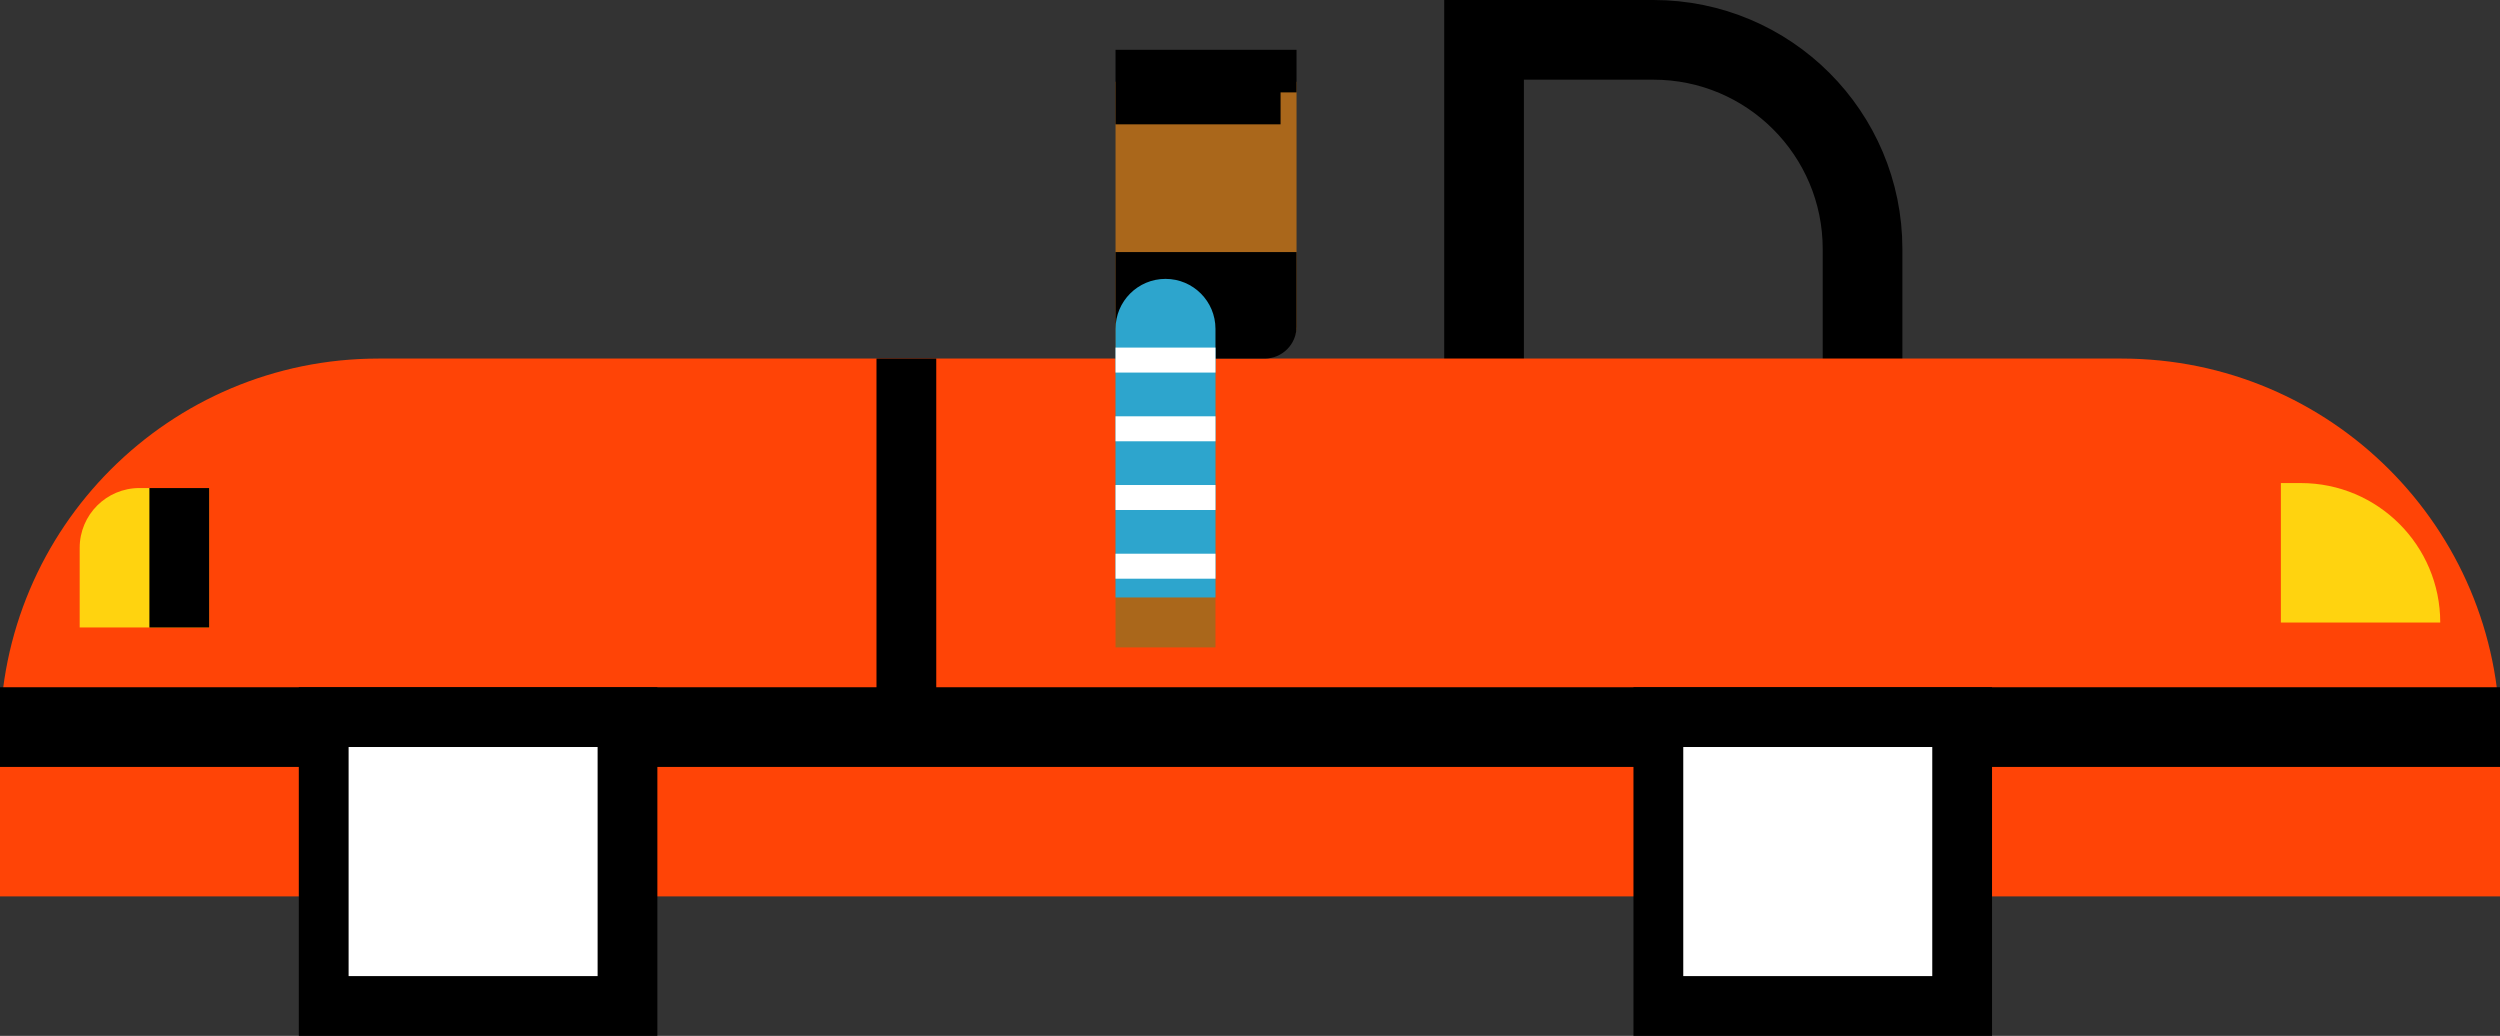 <svg width="251" height="104" viewBox="0 0 251 104" fill="none" xmlns="http://www.w3.org/2000/svg">
<rect x="0" y="0" width="251" height="104" fill="#333333" stroke="none"/>
<path d="M166 4C177.598 4 187 13.402 187 25V41H149V4H166Z" stroke="black" stroke-width="8"/>
<path d="M0 74C0 53.013 17.013 36 38 36H213C233.987 36 251 53.013 251 74V90H0V74Z" fill="#FF4406"/>
<rect y="69" width="251" height="8" fill="black"/>
<path d="M229 48.5H231C238.732 48.5 245 54.768 245 62.5H229V48.5Z" fill="#FFD30F"/>
<path d="M8 55C8 51.686 10.686 49 14 49H21V63H8V55Z" fill="#FFD30F"/>
<rect x="15" y="49" width="6" height="14" fill="black"/>
<rect x="88" y="36" width="6" height="34" fill="black"/>
<rect x="164" y="69" width="36" height="35" fill="black"/>
<rect x="30" y="69" width="36" height="35" fill="black"/>
<rect x="169" y="75" width="25" height="23" fill="white"/>
<rect x="35" y="75" width="25" height="23" fill="white"/>
<path d="M112 8.207H130.172V32.793C130.172 33.974 129.215 34.931 128.034 34.931H112V8.207Z" fill="#AA671B"/>
<path d="M112 33.017C112 30.246 114.246 28 117.017 28C119.788 28 122.034 30.246 122.034 33.017V65H112V33.017Z" fill="#AA671B"/>
<path d="M112 5H130.172V9.276H128.569V12.483H112V5Z" fill="black"/>
<path d="M112 25.31H130.172V32.793C130.172 34.564 128.737 36 126.966 36H112V25.31Z" fill="black"/>
<path d="M112 33.017C112 30.246 114.246 28 117.017 28C119.788 28 122.034 30.246 122.034 33.017V59.983H112V33.017Z" fill="#2DA5CD"/>
<rect x="112" y="34.898" width="10.034" height="2.508" fill="white"/>
<rect x="112" y="41.797" width="10.034" height="2.508" fill="white"/>
<rect x="112" y="48.695" width="10.034" height="2.508" fill="white"/>
<rect x="112" y="55.593" width="10.034" height="2.508" fill="white"/>
</svg>
